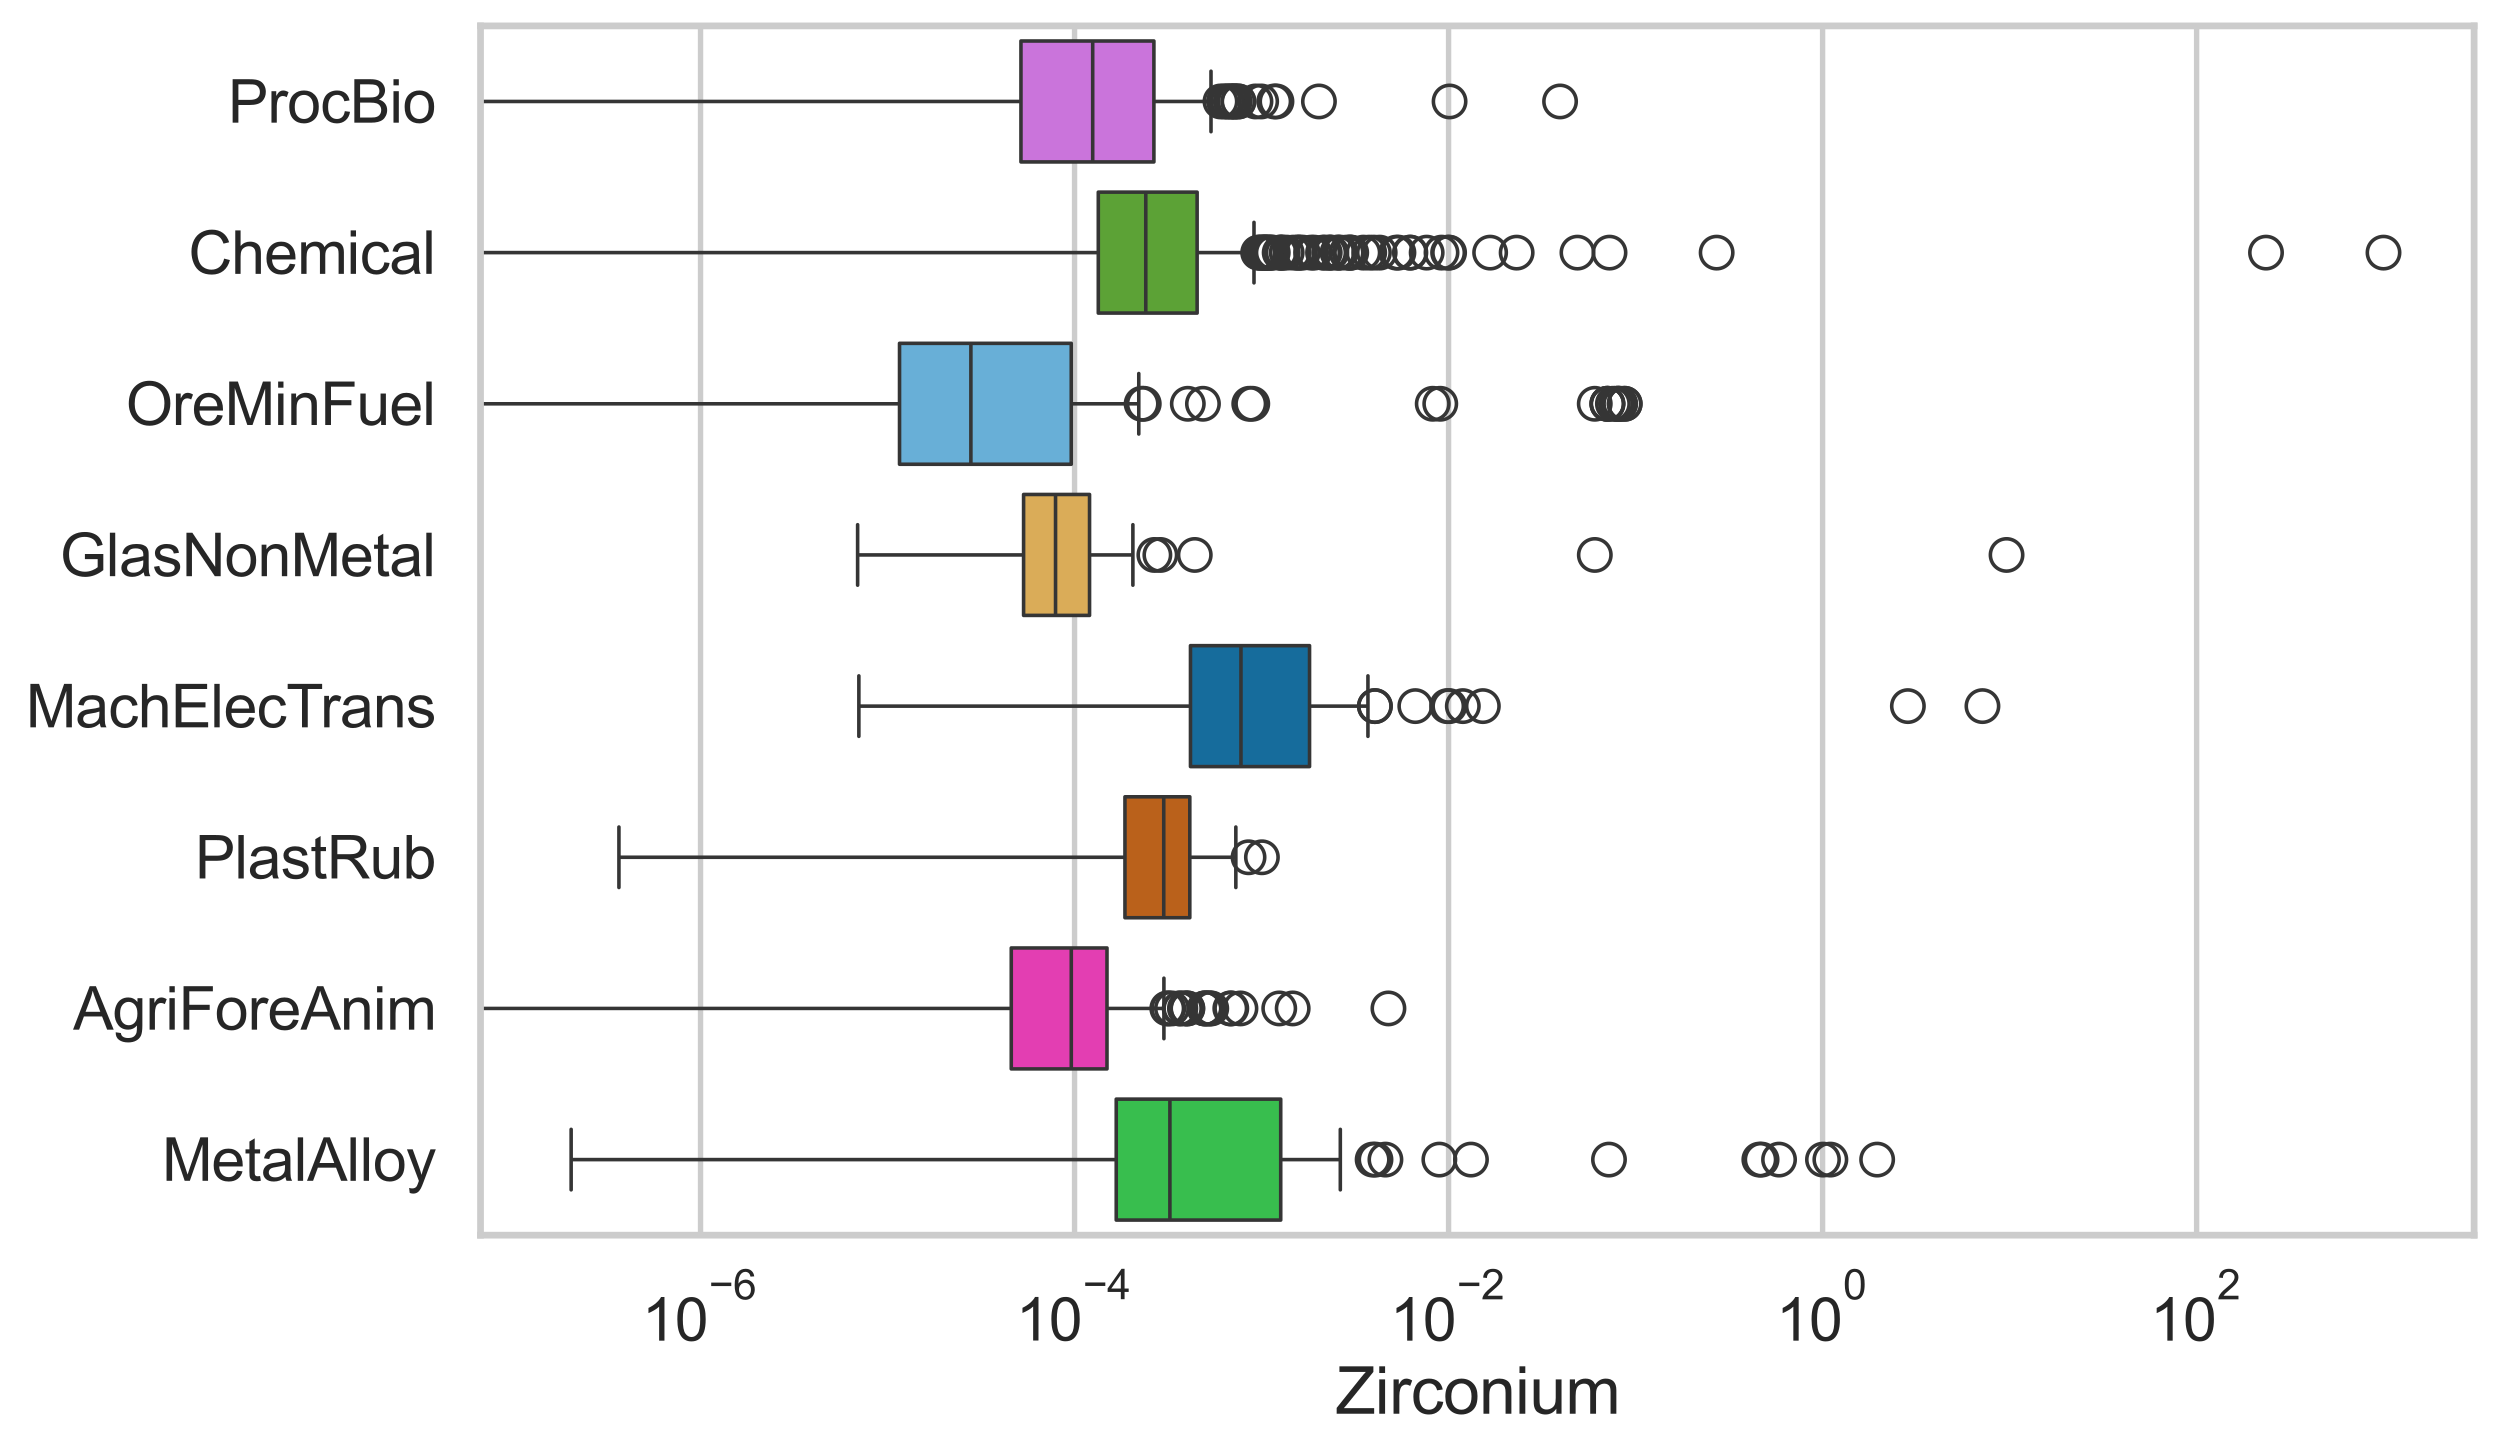 <?xml version="1.0" encoding="utf-8" standalone="no"?>
<!DOCTYPE svg PUBLIC "-//W3C//DTD SVG 1.1//EN"
  "http://www.w3.org/Graphics/SVG/1.1/DTD/svg11.dtd">
<svg xmlns:xlink="http://www.w3.org/1999/xlink" width="695.577pt" height="404.121pt" viewBox="0 0 695.577 404.121" xmlns="http://www.w3.org/2000/svg" version="1.1">
 <defs>
  <style type="text/css">*{stroke-linejoin: round; stroke-linecap: butt}</style>
 </defs>
 <g id="figure_1">
  <g id="patch_1">
   <path d="M 0 404.121 
L 695.577 404.121 
L 695.577 0 
L 0 0 
z
" style="fill: #ffffff"/>
  </g>
  <g id="axes_1">
   <g id="patch_2">
    <path d="M 133.697 343.665 
L 688.377 343.665 
L 688.377 7.2 
L 133.697 7.2 
z
" style="fill: #ffffff"/>
   </g>
   <g id="matplotlib.axis_1">
    <g id="xtick_1">
     <g id="line2d_1">
      <path d="M 194.914 343.665 
L 194.914 7.2 
" clip-path="url(#pd4434bc680)" style="fill: none; stroke: #cccccc; stroke-width: 1.5; stroke-linecap: round"/>
     </g>
     <g id="text_1">
      <!-- $\mathdefault{10^{-6}}$ -->
      <g style="fill: #262626" transform="translate(178.579 373.18) scale(0.165 -0.165)">
       <defs>
        <path id="ArialMT-31" d="M 2384 0 
L 1822 0 
L 1822 3584 
Q 1619 3391 1289 3197 
Q 959 3003 697 2906 
L 697 3450 
Q 1169 3672 1522 3987 
Q 1875 4303 2022 4600 
L 2384 4600 
L 2384 0 
z
" transform="scale(0.016)"/>
        <path id="ArialMT-30" d="M 266 2259 
Q 266 3072 433 3567 
Q 600 4063 929 4331 
Q 1259 4600 1759 4600 
Q 2128 4600 2406 4451 
Q 2684 4303 2865 4023 
Q 3047 3744 3150 3342 
Q 3253 2941 3253 2259 
Q 3253 1453 3087 958 
Q 2922 463 2592 192 
Q 2263 -78 1759 -78 
Q 1097 -78 719 397 
Q 266 969 266 2259 
z
M 844 2259 
Q 844 1131 1108 757 
Q 1372 384 1759 384 
Q 2147 384 2411 759 
Q 2675 1134 2675 2259 
Q 2675 3391 2411 3762 
Q 2147 4134 1753 4134 
Q 1366 4134 1134 3806 
Q 844 3388 844 2259 
z
" transform="scale(0.016)"/>
        <path id="ArialMT-2212" d="M 3381 1997 
L 356 1997 
L 356 2522 
L 3381 2522 
L 3381 1997 
z
" transform="scale(0.016)"/>
        <path id="ArialMT-36" d="M 3184 3459 
L 2625 3416 
Q 2550 3747 2413 3897 
Q 2184 4138 1850 4138 
Q 1581 4138 1378 3988 
Q 1113 3794 959 3422 
Q 806 3050 800 2363 
Q 1003 2672 1297 2822 
Q 1591 2972 1913 2972 
Q 2475 2972 2870 2558 
Q 3266 2144 3266 1488 
Q 3266 1056 3080 686 
Q 2894 316 2569 119 
Q 2244 -78 1831 -78 
Q 1128 -78 684 439 
Q 241 956 241 2144 
Q 241 3472 731 4075 
Q 1159 4600 1884 4600 
Q 2425 4600 2770 4297 
Q 3116 3994 3184 3459 
z
M 888 1484 
Q 888 1194 1011 928 
Q 1134 663 1356 523 
Q 1578 384 1822 384 
Q 2178 384 2434 671 
Q 2691 959 2691 1453 
Q 2691 1928 2437 2201 
Q 2184 2475 1800 2475 
Q 1419 2475 1153 2201 
Q 888 1928 888 1484 
z
" transform="scale(0.016)"/>
       </defs>
       <use xlink:href="#ArialMT-31" transform="translate(0 0.994)"/>
       <use xlink:href="#ArialMT-30" transform="translate(55.615 0.994)"/>
       <use xlink:href="#ArialMT-2212" transform="translate(112.973 70.688) scale(0.7)"/>
       <use xlink:href="#ArialMT-36" transform="translate(153.852 70.688) scale(0.7)"/>
      </g>
     </g>
    </g>
    <g id="xtick_2">
     <g id="line2d_2">
      <path d="M 298.978 343.665 
L 298.978 7.2 
" clip-path="url(#pd4434bc680)" style="fill: none; stroke: #cccccc; stroke-width: 1.5; stroke-linecap: round"/>
     </g>
     <g id="text_2">
      <!-- $\mathdefault{10^{-4}}$ -->
      <g style="fill: #262626" transform="translate(282.643 373.015) scale(0.165 -0.165)">
       <defs>
        <path id="ArialMT-34" d="M 2069 0 
L 2069 1097 
L 81 1097 
L 81 1613 
L 2172 4581 
L 2631 4581 
L 2631 1613 
L 3250 1613 
L 3250 1097 
L 2631 1097 
L 2631 0 
L 2069 0 
z
M 2069 1613 
L 2069 3678 
L 634 1613 
L 2069 1613 
z
" transform="scale(0.016)"/>
       </defs>
       <use xlink:href="#ArialMT-31" transform="translate(0 0.202)"/>
       <use xlink:href="#ArialMT-30" transform="translate(55.615 0.202)"/>
       <use xlink:href="#ArialMT-2212" transform="translate(112.973 69.895) scale(0.7)"/>
       <use xlink:href="#ArialMT-34" transform="translate(153.852 69.895) scale(0.7)"/>
      </g>
     </g>
    </g>
    <g id="xtick_3">
     <g id="line2d_3">
      <path d="M 403.041 343.665 
L 403.041 7.2 
" clip-path="url(#pd4434bc680)" style="fill: none; stroke: #cccccc; stroke-width: 1.5; stroke-linecap: round"/>
     </g>
     <g id="text_3">
      <!-- $\mathdefault{10^{-2}}$ -->
      <g style="fill: #262626" transform="translate(386.706 373.18) scale(0.165 -0.165)">
       <defs>
        <path id="ArialMT-32" d="M 3222 541 
L 3222 0 
L 194 0 
Q 188 203 259 391 
Q 375 700 629 1000 
Q 884 1300 1366 1694 
Q 2113 2306 2375 2664 
Q 2638 3022 2638 3341 
Q 2638 3675 2398 3904 
Q 2159 4134 1775 4134 
Q 1369 4134 1125 3890 
Q 881 3647 878 3216 
L 300 3275 
Q 359 3922 746 4261 
Q 1134 4600 1788 4600 
Q 2447 4600 2831 4234 
Q 3216 3869 3216 3328 
Q 3216 3053 3103 2787 
Q 2991 2522 2730 2228 
Q 2469 1934 1863 1422 
Q 1356 997 1212 845 
Q 1069 694 975 541 
L 3222 541 
z
" transform="scale(0.016)"/>
       </defs>
       <use xlink:href="#ArialMT-31" transform="translate(0 0.994)"/>
       <use xlink:href="#ArialMT-30" transform="translate(55.615 0.994)"/>
       <use xlink:href="#ArialMT-2212" transform="translate(112.973 70.688) scale(0.7)"/>
       <use xlink:href="#ArialMT-32" transform="translate(153.852 70.688) scale(0.7)"/>
      </g>
     </g>
    </g>
    <g id="xtick_4">
     <g id="line2d_4">
      <path d="M 507.104 343.665 
L 507.104 7.2 
" clip-path="url(#pd4434bc680)" style="fill: none; stroke: #cccccc; stroke-width: 1.5; stroke-linecap: round"/>
     </g>
     <g id="text_4">
      <!-- $\mathdefault{10^{0}}$ -->
      <g style="fill: #262626" transform="translate(494.152 373.18) scale(0.165 -0.165)">
       <use xlink:href="#ArialMT-31" transform="translate(0 0.994)"/>
       <use xlink:href="#ArialMT-30" transform="translate(55.615 0.994)"/>
       <use xlink:href="#ArialMT-30" transform="translate(112.973 70.688) scale(0.7)"/>
      </g>
     </g>
    </g>
    <g id="xtick_5">
     <g id="line2d_5">
      <path d="M 611.167 343.665 
L 611.167 7.2 
" clip-path="url(#pd4434bc680)" style="fill: none; stroke: #cccccc; stroke-width: 1.5; stroke-linecap: round"/>
     </g>
     <g id="text_5">
      <!-- $\mathdefault{10^{2}}$ -->
      <g style="fill: #262626" transform="translate(598.215 373.18) scale(0.165 -0.165)">
       <use xlink:href="#ArialMT-31" transform="translate(0 0.994)"/>
       <use xlink:href="#ArialMT-30" transform="translate(55.615 0.994)"/>
       <use xlink:href="#ArialMT-32" transform="translate(112.973 70.688) scale(0.7)"/>
      </g>
     </g>
    </g>
    <g id="text_6">
     <!-- Zirconium -->
     <g style="fill: #262626" transform="translate(371.533 393.344) scale(0.18 -0.18)">
      <defs>
       <path id="ArialMT-5a" d="M 128 0 
L 128 563 
L 2475 3497 
Q 2725 3809 2950 4041 
L 394 4041 
L 394 4581 
L 3675 4581 
L 3675 4041 
L 1103 863 
L 825 541 
L 3750 541 
L 3750 0 
L 128 0 
z
" transform="scale(0.016)"/>
       <path id="ArialMT-69" d="M 425 3934 
L 425 4581 
L 988 4581 
L 988 3934 
L 425 3934 
z
M 425 0 
L 425 3319 
L 988 3319 
L 988 0 
L 425 0 
z
" transform="scale(0.016)"/>
       <path id="ArialMT-72" d="M 416 0 
L 416 3319 
L 922 3319 
L 922 2816 
Q 1116 3169 1280 3281 
Q 1444 3394 1641 3394 
Q 1925 3394 2219 3213 
L 2025 2691 
Q 1819 2813 1613 2813 
Q 1428 2813 1281 2702 
Q 1134 2591 1072 2394 
Q 978 2094 978 1738 
L 978 0 
L 416 0 
z
" transform="scale(0.016)"/>
       <path id="ArialMT-63" d="M 2588 1216 
L 3141 1144 
Q 3050 572 2676 248 
Q 2303 -75 1759 -75 
Q 1078 -75 664 370 
Q 250 816 250 1647 
Q 250 2184 428 2587 
Q 606 2991 970 3192 
Q 1334 3394 1763 3394 
Q 2303 3394 2647 3120 
Q 2991 2847 3088 2344 
L 2541 2259 
Q 2463 2594 2264 2762 
Q 2066 2931 1784 2931 
Q 1359 2931 1093 2626 
Q 828 2322 828 1663 
Q 828 994 1084 691 
Q 1341 388 1753 388 
Q 2084 388 2306 591 
Q 2528 794 2588 1216 
z
" transform="scale(0.016)"/>
       <path id="ArialMT-6f" d="M 213 1659 
Q 213 2581 725 3025 
Q 1153 3394 1769 3394 
Q 2453 3394 2887 2945 
Q 3322 2497 3322 1706 
Q 3322 1066 3130 698 
Q 2938 331 2570 128 
Q 2203 -75 1769 -75 
Q 1072 -75 642 372 
Q 213 819 213 1659 
z
M 791 1659 
Q 791 1022 1069 705 
Q 1347 388 1769 388 
Q 2188 388 2466 706 
Q 2744 1025 2744 1678 
Q 2744 2294 2464 2611 
Q 2184 2928 1769 2928 
Q 1347 2928 1069 2612 
Q 791 2297 791 1659 
z
" transform="scale(0.016)"/>
       <path id="ArialMT-6e" d="M 422 0 
L 422 3319 
L 928 3319 
L 928 2847 
Q 1294 3394 1984 3394 
Q 2284 3394 2536 3286 
Q 2788 3178 2913 3003 
Q 3038 2828 3088 2588 
Q 3119 2431 3119 2041 
L 3119 0 
L 2556 0 
L 2556 2019 
Q 2556 2363 2490 2533 
Q 2425 2703 2258 2804 
Q 2091 2906 1866 2906 
Q 1506 2906 1245 2678 
Q 984 2450 984 1813 
L 984 0 
L 422 0 
z
" transform="scale(0.016)"/>
       <path id="ArialMT-75" d="M 2597 0 
L 2597 488 
Q 2209 -75 1544 -75 
Q 1250 -75 995 37 
Q 741 150 617 320 
Q 494 491 444 738 
Q 409 903 409 1263 
L 409 3319 
L 972 3319 
L 972 1478 
Q 972 1038 1006 884 
Q 1059 663 1231 536 
Q 1403 409 1656 409 
Q 1909 409 2131 539 
Q 2353 669 2445 892 
Q 2538 1116 2538 1541 
L 2538 3319 
L 3100 3319 
L 3100 0 
L 2597 0 
z
" transform="scale(0.016)"/>
       <path id="ArialMT-6d" d="M 422 0 
L 422 3319 
L 925 3319 
L 925 2853 
Q 1081 3097 1340 3245 
Q 1600 3394 1931 3394 
Q 2300 3394 2536 3241 
Q 2772 3088 2869 2813 
Q 3263 3394 3894 3394 
Q 4388 3394 4653 3120 
Q 4919 2847 4919 2278 
L 4919 0 
L 4359 0 
L 4359 2091 
Q 4359 2428 4304 2576 
Q 4250 2725 4106 2815 
Q 3963 2906 3769 2906 
Q 3419 2906 3187 2673 
Q 2956 2441 2956 1928 
L 2956 0 
L 2394 0 
L 2394 2156 
Q 2394 2531 2256 2718 
Q 2119 2906 1806 2906 
Q 1569 2906 1367 2781 
Q 1166 2656 1075 2415 
Q 984 2175 984 1722 
L 984 0 
L 422 0 
z
" transform="scale(0.016)"/>
      </defs>
      <use xlink:href="#ArialMT-5a"/>
      <use xlink:href="#ArialMT-69" transform="translate(61.084 0)"/>
      <use xlink:href="#ArialMT-72" transform="translate(83.301 0)"/>
      <use xlink:href="#ArialMT-63" transform="translate(116.602 0)"/>
      <use xlink:href="#ArialMT-6f" transform="translate(166.602 0)"/>
      <use xlink:href="#ArialMT-6e" transform="translate(222.217 0)"/>
      <use xlink:href="#ArialMT-69" transform="translate(277.832 0)"/>
      <use xlink:href="#ArialMT-75" transform="translate(300.049 0)"/>
      <use xlink:href="#ArialMT-6d" transform="translate(355.664 0)"/>
     </g>
    </g>
   </g>
   <g id="matplotlib.axis_2">
    <g id="ytick_1">
     <g id="text_7">
      <!-- ProcBio -->
      <g style="fill: #262626" transform="translate(63.424 34.134) scale(0.165 -0.165)">
       <defs>
        <path id="ArialMT-50" d="M 494 0 
L 494 4581 
L 2222 4581 
Q 2678 4581 2919 4538 
Q 3256 4481 3484 4323 
Q 3713 4166 3852 3881 
Q 3991 3597 3991 3256 
Q 3991 2672 3619 2267 
Q 3247 1863 2275 1863 
L 1100 1863 
L 1100 0 
L 494 0 
z
M 1100 2403 
L 2284 2403 
Q 2872 2403 3119 2622 
Q 3366 2841 3366 3238 
Q 3366 3525 3220 3729 
Q 3075 3934 2838 4000 
Q 2684 4041 2272 4041 
L 1100 4041 
L 1100 2403 
z
" transform="scale(0.016)"/>
        <path id="ArialMT-42" d="M 469 0 
L 469 4581 
L 2188 4581 
Q 2713 4581 3030 4442 
Q 3347 4303 3526 4014 
Q 3706 3725 3706 3409 
Q 3706 3116 3547 2856 
Q 3388 2597 3066 2438 
Q 3481 2316 3704 2022 
Q 3928 1728 3928 1328 
Q 3928 1006 3792 729 
Q 3656 453 3456 303 
Q 3256 153 2954 76 
Q 2653 0 2216 0 
L 469 0 
z
M 1075 2656 
L 2066 2656 
Q 2469 2656 2644 2709 
Q 2875 2778 2992 2937 
Q 3109 3097 3109 3338 
Q 3109 3566 3000 3739 
Q 2891 3913 2687 3977 
Q 2484 4041 1991 4041 
L 1075 4041 
L 1075 2656 
z
M 1075 541 
L 2216 541 
Q 2509 541 2628 563 
Q 2838 600 2978 687 
Q 3119 775 3209 942 
Q 3300 1109 3300 1328 
Q 3300 1584 3169 1773 
Q 3038 1963 2805 2039 
Q 2572 2116 2134 2116 
L 1075 2116 
L 1075 541 
z
" transform="scale(0.016)"/>
       </defs>
       <use xlink:href="#ArialMT-50"/>
       <use xlink:href="#ArialMT-72" transform="translate(66.699 0)"/>
       <use xlink:href="#ArialMT-6f" transform="translate(100 0)"/>
       <use xlink:href="#ArialMT-63" transform="translate(155.615 0)"/>
       <use xlink:href="#ArialMT-42" transform="translate(205.615 0)"/>
       <use xlink:href="#ArialMT-69" transform="translate(272.314 0)"/>
       <use xlink:href="#ArialMT-6f" transform="translate(294.531 0)"/>
      </g>
     </g>
    </g>
    <g id="ytick_2">
     <g id="text_8">
      <!-- Chemical -->
      <g style="fill: #262626" transform="translate(52.428 76.192) scale(0.165 -0.165)">
       <defs>
        <path id="ArialMT-43" d="M 3763 1606 
L 4369 1453 
Q 4178 706 3683 314 
Q 3188 -78 2472 -78 
Q 1731 -78 1267 223 
Q 803 525 561 1097 
Q 319 1669 319 2325 
Q 319 3041 592 3573 
Q 866 4106 1370 4382 
Q 1875 4659 2481 4659 
Q 3169 4659 3637 4309 
Q 4106 3959 4291 3325 
L 3694 3184 
Q 3534 3684 3231 3912 
Q 2928 4141 2469 4141 
Q 1941 4141 1586 3887 
Q 1231 3634 1087 3207 
Q 944 2781 944 2328 
Q 944 1744 1114 1308 
Q 1284 872 1643 656 
Q 2003 441 2422 441 
Q 2931 441 3284 734 
Q 3638 1028 3763 1606 
z
" transform="scale(0.016)"/>
        <path id="ArialMT-68" d="M 422 0 
L 422 4581 
L 984 4581 
L 984 2938 
Q 1378 3394 1978 3394 
Q 2347 3394 2619 3248 
Q 2891 3103 3008 2847 
Q 3125 2591 3125 2103 
L 3125 0 
L 2563 0 
L 2563 2103 
Q 2563 2525 2380 2717 
Q 2197 2909 1863 2909 
Q 1613 2909 1392 2779 
Q 1172 2650 1078 2428 
Q 984 2206 984 1816 
L 984 0 
L 422 0 
z
" transform="scale(0.016)"/>
        <path id="ArialMT-65" d="M 2694 1069 
L 3275 997 
Q 3138 488 2766 206 
Q 2394 -75 1816 -75 
Q 1088 -75 661 373 
Q 234 822 234 1631 
Q 234 2469 665 2931 
Q 1097 3394 1784 3394 
Q 2450 3394 2872 2941 
Q 3294 2488 3294 1666 
Q 3294 1616 3291 1516 
L 816 1516 
Q 847 969 1125 678 
Q 1403 388 1819 388 
Q 2128 388 2347 550 
Q 2566 713 2694 1069 
z
M 847 1978 
L 2700 1978 
Q 2663 2397 2488 2606 
Q 2219 2931 1791 2931 
Q 1403 2931 1139 2672 
Q 875 2413 847 1978 
z
" transform="scale(0.016)"/>
        <path id="ArialMT-61" d="M 2588 409 
Q 2275 144 1986 34 
Q 1697 -75 1366 -75 
Q 819 -75 525 192 
Q 231 459 231 875 
Q 231 1119 342 1320 
Q 453 1522 633 1644 
Q 813 1766 1038 1828 
Q 1203 1872 1538 1913 
Q 2219 1994 2541 2106 
Q 2544 2222 2544 2253 
Q 2544 2597 2384 2738 
Q 2169 2928 1744 2928 
Q 1347 2928 1158 2789 
Q 969 2650 878 2297 
L 328 2372 
Q 403 2725 575 2942 
Q 747 3159 1072 3276 
Q 1397 3394 1825 3394 
Q 2250 3394 2515 3294 
Q 2781 3194 2906 3042 
Q 3031 2891 3081 2659 
Q 3109 2516 3109 2141 
L 3109 1391 
Q 3109 606 3145 398 
Q 3181 191 3288 0 
L 2700 0 
Q 2613 175 2588 409 
z
M 2541 1666 
Q 2234 1541 1622 1453 
Q 1275 1403 1131 1340 
Q 988 1278 909 1158 
Q 831 1038 831 891 
Q 831 666 1001 516 
Q 1172 366 1500 366 
Q 1825 366 2078 508 
Q 2331 650 2450 897 
Q 2541 1088 2541 1459 
L 2541 1666 
z
" transform="scale(0.016)"/>
        <path id="ArialMT-6c" d="M 409 0 
L 409 4581 
L 972 4581 
L 972 0 
L 409 0 
z
" transform="scale(0.016)"/>
       </defs>
       <use xlink:href="#ArialMT-43"/>
       <use xlink:href="#ArialMT-68" transform="translate(72.217 0)"/>
       <use xlink:href="#ArialMT-65" transform="translate(127.832 0)"/>
       <use xlink:href="#ArialMT-6d" transform="translate(183.447 0)"/>
       <use xlink:href="#ArialMT-69" transform="translate(266.748 0)"/>
       <use xlink:href="#ArialMT-63" transform="translate(288.965 0)"/>
       <use xlink:href="#ArialMT-61" transform="translate(338.965 0)"/>
       <use xlink:href="#ArialMT-6c" transform="translate(394.58 0)"/>
      </g>
     </g>
    </g>
    <g id="ytick_3">
     <g id="text_9">
      <!-- OreMinFuel -->
      <g style="fill: #262626" transform="translate(35.013 118.25) scale(0.165 -0.165)">
       <defs>
        <path id="ArialMT-4f" d="M 309 2231 
Q 309 3372 921 4017 
Q 1534 4663 2503 4663 
Q 3138 4663 3647 4359 
Q 4156 4056 4423 3514 
Q 4691 2972 4691 2284 
Q 4691 1588 4409 1038 
Q 4128 488 3612 205 
Q 3097 -78 2500 -78 
Q 1853 -78 1343 234 
Q 834 547 571 1087 
Q 309 1628 309 2231 
z
M 934 2222 
Q 934 1394 1379 917 
Q 1825 441 2497 441 
Q 3181 441 3623 922 
Q 4066 1403 4066 2288 
Q 4066 2847 3877 3264 
Q 3688 3681 3323 3911 
Q 2959 4141 2506 4141 
Q 1863 4141 1398 3698 
Q 934 3256 934 2222 
z
" transform="scale(0.016)"/>
        <path id="ArialMT-4d" d="M 475 0 
L 475 4581 
L 1388 4581 
L 2472 1338 
Q 2622 884 2691 659 
Q 2769 909 2934 1394 
L 4031 4581 
L 4847 4581 
L 4847 0 
L 4263 0 
L 4263 3834 
L 2931 0 
L 2384 0 
L 1059 3900 
L 1059 0 
L 475 0 
z
" transform="scale(0.016)"/>
        <path id="ArialMT-46" d="M 525 0 
L 525 4581 
L 3616 4581 
L 3616 4041 
L 1131 4041 
L 1131 2622 
L 3281 2622 
L 3281 2081 
L 1131 2081 
L 1131 0 
L 525 0 
z
" transform="scale(0.016)"/>
       </defs>
       <use xlink:href="#ArialMT-4f"/>
       <use xlink:href="#ArialMT-72" transform="translate(77.783 0)"/>
       <use xlink:href="#ArialMT-65" transform="translate(111.084 0)"/>
       <use xlink:href="#ArialMT-4d" transform="translate(166.699 0)"/>
       <use xlink:href="#ArialMT-69" transform="translate(250 0)"/>
       <use xlink:href="#ArialMT-6e" transform="translate(272.217 0)"/>
       <use xlink:href="#ArialMT-46" transform="translate(327.832 0)"/>
       <use xlink:href="#ArialMT-75" transform="translate(388.916 0)"/>
       <use xlink:href="#ArialMT-65" transform="translate(444.531 0)"/>
       <use xlink:href="#ArialMT-6c" transform="translate(500.146 0)"/>
      </g>
     </g>
    </g>
    <g id="ytick_4">
     <g id="text_10">
      <!-- GlasNonMetal -->
      <g style="fill: #262626" transform="translate(16.659 160.308) scale(0.165 -0.165)">
       <defs>
        <path id="ArialMT-47" d="M 2638 1797 
L 2638 2334 
L 4578 2338 
L 4578 638 
Q 4131 281 3656 101 
Q 3181 -78 2681 -78 
Q 2006 -78 1454 211 
Q 903 500 622 1047 
Q 341 1594 341 2269 
Q 341 2938 620 3517 
Q 900 4097 1425 4378 
Q 1950 4659 2634 4659 
Q 3131 4659 3532 4498 
Q 3934 4338 4162 4050 
Q 4391 3763 4509 3300 
L 3963 3150 
Q 3859 3500 3706 3700 
Q 3553 3900 3268 4020 
Q 2984 4141 2638 4141 
Q 2222 4141 1919 4014 
Q 1616 3888 1430 3681 
Q 1244 3475 1141 3228 
Q 966 2803 966 2306 
Q 966 1694 1177 1281 
Q 1388 869 1791 669 
Q 2194 469 2647 469 
Q 3041 469 3416 620 
Q 3791 772 3984 944 
L 3984 1797 
L 2638 1797 
z
" transform="scale(0.016)"/>
        <path id="ArialMT-73" d="M 197 991 
L 753 1078 
Q 800 744 1014 566 
Q 1228 388 1613 388 
Q 2000 388 2187 545 
Q 2375 703 2375 916 
Q 2375 1106 2209 1216 
Q 2094 1291 1634 1406 
Q 1016 1563 777 1677 
Q 538 1791 414 1992 
Q 291 2194 291 2438 
Q 291 2659 392 2848 
Q 494 3038 669 3163 
Q 800 3259 1026 3326 
Q 1253 3394 1513 3394 
Q 1903 3394 2198 3281 
Q 2494 3169 2634 2976 
Q 2775 2784 2828 2463 
L 2278 2388 
Q 2241 2644 2061 2787 
Q 1881 2931 1553 2931 
Q 1166 2931 1000 2803 
Q 834 2675 834 2503 
Q 834 2394 903 2306 
Q 972 2216 1119 2156 
Q 1203 2125 1616 2013 
Q 2213 1853 2448 1751 
Q 2684 1650 2818 1456 
Q 2953 1263 2953 975 
Q 2953 694 2789 445 
Q 2625 197 2315 61 
Q 2006 -75 1616 -75 
Q 969 -75 630 194 
Q 291 463 197 991 
z
" transform="scale(0.016)"/>
        <path id="ArialMT-4e" d="M 488 0 
L 488 4581 
L 1109 4581 
L 3516 984 
L 3516 4581 
L 4097 4581 
L 4097 0 
L 3475 0 
L 1069 3600 
L 1069 0 
L 488 0 
z
" transform="scale(0.016)"/>
        <path id="ArialMT-74" d="M 1650 503 
L 1731 6 
Q 1494 -44 1306 -44 
Q 1000 -44 831 53 
Q 663 150 594 308 
Q 525 466 525 972 
L 525 2881 
L 113 2881 
L 113 3319 
L 525 3319 
L 525 4141 
L 1084 4478 
L 1084 3319 
L 1650 3319 
L 1650 2881 
L 1084 2881 
L 1084 941 
Q 1084 700 1114 631 
Q 1144 563 1211 522 
Q 1278 481 1403 481 
Q 1497 481 1650 503 
z
" transform="scale(0.016)"/>
       </defs>
       <use xlink:href="#ArialMT-47"/>
       <use xlink:href="#ArialMT-6c" transform="translate(77.783 0)"/>
       <use xlink:href="#ArialMT-61" transform="translate(100 0)"/>
       <use xlink:href="#ArialMT-73" transform="translate(155.615 0)"/>
       <use xlink:href="#ArialMT-4e" transform="translate(205.615 0)"/>
       <use xlink:href="#ArialMT-6f" transform="translate(277.832 0)"/>
       <use xlink:href="#ArialMT-6e" transform="translate(333.447 0)"/>
       <use xlink:href="#ArialMT-4d" transform="translate(389.062 0)"/>
       <use xlink:href="#ArialMT-65" transform="translate(472.363 0)"/>
       <use xlink:href="#ArialMT-74" transform="translate(527.979 0)"/>
       <use xlink:href="#ArialMT-61" transform="translate(555.762 0)"/>
       <use xlink:href="#ArialMT-6c" transform="translate(611.377 0)"/>
      </g>
     </g>
    </g>
    <g id="ytick_5">
     <g id="text_11">
      <!-- MachElecTrans -->
      <g style="fill: #262626" transform="translate(7.2 202.366) scale(0.165 -0.165)">
       <defs>
        <path id="ArialMT-45" d="M 506 0 
L 506 4581 
L 3819 4581 
L 3819 4041 
L 1113 4041 
L 1113 2638 
L 3647 2638 
L 3647 2100 
L 1113 2100 
L 1113 541 
L 3925 541 
L 3925 0 
L 506 0 
z
" transform="scale(0.016)"/>
        <path id="ArialMT-54" d="M 1659 0 
L 1659 4041 
L 150 4041 
L 150 4581 
L 3781 4581 
L 3781 4041 
L 2266 4041 
L 2266 0 
L 1659 0 
z
" transform="scale(0.016)"/>
       </defs>
       <use xlink:href="#ArialMT-4d"/>
       <use xlink:href="#ArialMT-61" transform="translate(83.301 0)"/>
       <use xlink:href="#ArialMT-63" transform="translate(138.916 0)"/>
       <use xlink:href="#ArialMT-68" transform="translate(188.916 0)"/>
       <use xlink:href="#ArialMT-45" transform="translate(244.531 0)"/>
       <use xlink:href="#ArialMT-6c" transform="translate(311.23 0)"/>
       <use xlink:href="#ArialMT-65" transform="translate(333.447 0)"/>
       <use xlink:href="#ArialMT-63" transform="translate(389.062 0)"/>
       <use xlink:href="#ArialMT-54" transform="translate(439.062 0)"/>
       <use xlink:href="#ArialMT-72" transform="translate(496.396 0)"/>
       <use xlink:href="#ArialMT-61" transform="translate(529.697 0)"/>
       <use xlink:href="#ArialMT-6e" transform="translate(585.312 0)"/>
       <use xlink:href="#ArialMT-73" transform="translate(640.928 0)"/>
      </g>
     </g>
    </g>
    <g id="ytick_6">
     <g id="text_12">
      <!-- PlastRub -->
      <g style="fill: #262626" transform="translate(54.248 244.425) scale(0.165 -0.165)">
       <defs>
        <path id="ArialMT-52" d="M 503 0 
L 503 4581 
L 2534 4581 
Q 3147 4581 3465 4457 
Q 3784 4334 3975 4021 
Q 4166 3709 4166 3331 
Q 4166 2844 3850 2509 
Q 3534 2175 2875 2084 
Q 3116 1969 3241 1856 
Q 3506 1613 3744 1247 
L 4541 0 
L 3778 0 
L 3172 953 
Q 2906 1366 2734 1584 
Q 2563 1803 2427 1890 
Q 2291 1978 2150 2013 
Q 2047 2034 1813 2034 
L 1109 2034 
L 1109 0 
L 503 0 
z
M 1109 2559 
L 2413 2559 
Q 2828 2559 3062 2645 
Q 3297 2731 3419 2920 
Q 3541 3109 3541 3331 
Q 3541 3656 3305 3865 
Q 3069 4075 2559 4075 
L 1109 4075 
L 1109 2559 
z
" transform="scale(0.016)"/>
        <path id="ArialMT-62" d="M 941 0 
L 419 0 
L 419 4581 
L 981 4581 
L 981 2947 
Q 1338 3394 1891 3394 
Q 2197 3394 2470 3270 
Q 2744 3147 2920 2923 
Q 3097 2700 3197 2384 
Q 3297 2069 3297 1709 
Q 3297 856 2875 390 
Q 2453 -75 1863 -75 
Q 1275 -75 941 416 
L 941 0 
z
M 934 1684 
Q 934 1088 1097 822 
Q 1363 388 1816 388 
Q 2184 388 2453 708 
Q 2722 1028 2722 1663 
Q 2722 2313 2464 2622 
Q 2206 2931 1841 2931 
Q 1472 2931 1203 2611 
Q 934 2291 934 1684 
z
" transform="scale(0.016)"/>
       </defs>
       <use xlink:href="#ArialMT-50"/>
       <use xlink:href="#ArialMT-6c" transform="translate(66.699 0)"/>
       <use xlink:href="#ArialMT-61" transform="translate(88.916 0)"/>
       <use xlink:href="#ArialMT-73" transform="translate(144.531 0)"/>
       <use xlink:href="#ArialMT-74" transform="translate(194.531 0)"/>
       <use xlink:href="#ArialMT-52" transform="translate(222.314 0)"/>
       <use xlink:href="#ArialMT-75" transform="translate(294.531 0)"/>
       <use xlink:href="#ArialMT-62" transform="translate(350.146 0)"/>
      </g>
     </g>
    </g>
    <g id="ytick_7">
     <g id="text_13">
      <!-- AgriForeAnim -->
      <g style="fill: #262626" transform="translate(20.341 286.483) scale(0.165 -0.165)">
       <defs>
        <path id="ArialMT-41" d="M -9 0 
L 1750 4581 
L 2403 4581 
L 4278 0 
L 3588 0 
L 3053 1388 
L 1138 1388 
L 634 0 
L -9 0 
z
M 1313 1881 
L 2866 1881 
L 2388 3150 
Q 2169 3728 2063 4100 
Q 1975 3659 1816 3225 
L 1313 1881 
z
" transform="scale(0.016)"/>
        <path id="ArialMT-67" d="M 319 -275 
L 866 -356 
Q 900 -609 1056 -725 
Q 1266 -881 1628 -881 
Q 2019 -881 2231 -725 
Q 2444 -569 2519 -288 
Q 2563 -116 2559 434 
Q 2191 0 1641 0 
Q 956 0 581 494 
Q 206 988 206 1678 
Q 206 2153 378 2554 
Q 550 2956 876 3175 
Q 1203 3394 1644 3394 
Q 2231 3394 2613 2919 
L 2613 3319 
L 3131 3319 
L 3131 450 
Q 3131 -325 2973 -648 
Q 2816 -972 2473 -1159 
Q 2131 -1347 1631 -1347 
Q 1038 -1347 672 -1080 
Q 306 -813 319 -275 
z
M 784 1719 
Q 784 1066 1043 766 
Q 1303 466 1694 466 
Q 2081 466 2343 764 
Q 2606 1063 2606 1700 
Q 2606 2309 2336 2618 
Q 2066 2928 1684 2928 
Q 1309 2928 1046 2623 
Q 784 2319 784 1719 
z
" transform="scale(0.016)"/>
       </defs>
       <use xlink:href="#ArialMT-41"/>
       <use xlink:href="#ArialMT-67" transform="translate(66.699 0)"/>
       <use xlink:href="#ArialMT-72" transform="translate(122.314 0)"/>
       <use xlink:href="#ArialMT-69" transform="translate(155.615 0)"/>
       <use xlink:href="#ArialMT-46" transform="translate(177.832 0)"/>
       <use xlink:href="#ArialMT-6f" transform="translate(238.916 0)"/>
       <use xlink:href="#ArialMT-72" transform="translate(294.531 0)"/>
       <use xlink:href="#ArialMT-65" transform="translate(327.832 0)"/>
       <use xlink:href="#ArialMT-41" transform="translate(383.447 0)"/>
       <use xlink:href="#ArialMT-6e" transform="translate(450.146 0)"/>
       <use xlink:href="#ArialMT-69" transform="translate(505.762 0)"/>
       <use xlink:href="#ArialMT-6d" transform="translate(527.979 0)"/>
      </g>
     </g>
    </g>
    <g id="ytick_8">
     <g id="text_14">
      <!-- MetalAlloy -->
      <g style="fill: #262626" transform="translate(45.088 328.541) scale(0.165 -0.165)">
       <defs>
        <path id="ArialMT-79" d="M 397 -1278 
L 334 -750 
Q 519 -800 656 -800 
Q 844 -800 956 -737 
Q 1069 -675 1141 -563 
Q 1194 -478 1313 -144 
Q 1328 -97 1363 -6 
L 103 3319 
L 709 3319 
L 1400 1397 
Q 1534 1031 1641 628 
Q 1738 1016 1872 1384 
L 2581 3319 
L 3144 3319 
L 1881 -56 
Q 1678 -603 1566 -809 
Q 1416 -1088 1222 -1217 
Q 1028 -1347 759 -1347 
Q 597 -1347 397 -1278 
z
" transform="scale(0.016)"/>
       </defs>
       <use xlink:href="#ArialMT-4d"/>
       <use xlink:href="#ArialMT-65" transform="translate(83.301 0)"/>
       <use xlink:href="#ArialMT-74" transform="translate(138.916 0)"/>
       <use xlink:href="#ArialMT-61" transform="translate(166.699 0)"/>
       <use xlink:href="#ArialMT-6c" transform="translate(222.314 0)"/>
       <use xlink:href="#ArialMT-41" transform="translate(244.531 0)"/>
       <use xlink:href="#ArialMT-6c" transform="translate(311.23 0)"/>
       <use xlink:href="#ArialMT-6c" transform="translate(333.447 0)"/>
       <use xlink:href="#ArialMT-6f" transform="translate(355.664 0)"/>
       <use xlink:href="#ArialMT-79" transform="translate(411.279 0)"/>
      </g>
     </g>
    </g>
   </g>
   <g id="patch_3">
    <path d="M 284.061 11.406 
L 284.061 45.052 
L 321.05 45.052 
L 321.05 11.406 
L 284.061 11.406 
z
" clip-path="url(#pd4434bc680)" style="fill: #ca74db; stroke: #353535; stroke-linejoin: miter"/>
   </g>
   <g id="line2d_6">
    <path d="M 284.061 28.229 
L -1 28.229 
" clip-path="url(#pd4434bc680)" style="fill: none; stroke: #353535"/>
   </g>
   <g id="line2d_7">
    <path d="M 321.05 28.229 
L 336.938 28.229 
" clip-path="url(#pd4434bc680)" style="fill: none; stroke: #353535"/>
   </g>
   <g id="line2d_8">
    <path clip-path="url(#pd4434bc680)" style="fill: none; stroke: #353535; stroke-linecap: round"/>
   </g>
   <g id="line2d_9">
    <path d="M 336.938 19.817 
L 336.938 36.641 
" clip-path="url(#pd4434bc680)" style="fill: none; stroke: #353535; stroke-linecap: round"/>
   </g>
   <g id="line2d_10">
    <defs>
     <path id="m0059bc0f2e" d="M 0 4.5 
C 1.193 4.5 2.338 4.026 3.182 3.182 
C 4.026 2.338 4.5 1.193 4.5 0 
C 4.5 -1.193 4.026 -2.338 3.182 -3.182 
C 2.338 -4.026 1.193 -4.5 0 -4.5 
C -1.193 -4.5 -2.338 -4.026 -3.182 -3.182 
C -4.026 -2.338 -4.5 -1.193 -4.5 0 
C -4.5 1.193 -4.026 2.338 -3.182 3.182 
C -2.338 4.026 -1.193 4.5 0 4.5 
z
" style="stroke: #353535"/>
    </defs>
    <g clip-path="url(#pd4434bc680)">
     <use xlink:href="#m0059bc0f2e" x="342.554" y="28.229" style="fill-opacity: 0; stroke: #353535"/>
     <use xlink:href="#m0059bc0f2e" x="403.314" y="28.229" style="fill-opacity: 0; stroke: #353535"/>
     <use xlink:href="#m0059bc0f2e" x="354.536" y="28.229" style="fill-opacity: 0; stroke: #353535"/>
     <use xlink:href="#m0059bc0f2e" x="434.06" y="28.229" style="fill-opacity: 0; stroke: #353535"/>
     <use xlink:href="#m0059bc0f2e" x="350.891" y="28.229" style="fill-opacity: 0; stroke: #353535"/>
     <use xlink:href="#m0059bc0f2e" x="340.551" y="28.229" style="fill-opacity: 0; stroke: #353535"/>
     <use xlink:href="#m0059bc0f2e" x="341.563" y="28.229" style="fill-opacity: 0; stroke: #353535"/>
     <use xlink:href="#m0059bc0f2e" x="349.308" y="28.229" style="fill-opacity: 0; stroke: #353535"/>
     <use xlink:href="#m0059bc0f2e" x="343.425" y="28.229" style="fill-opacity: 0; stroke: #353535"/>
     <use xlink:href="#m0059bc0f2e" x="344.597" y="28.229" style="fill-opacity: 0; stroke: #353535"/>
     <use xlink:href="#m0059bc0f2e" x="343.311" y="28.229" style="fill-opacity: 0; stroke: #353535"/>
     <use xlink:href="#m0059bc0f2e" x="344.515" y="28.229" style="fill-opacity: 0; stroke: #353535"/>
     <use xlink:href="#m0059bc0f2e" x="342.468" y="28.229" style="fill-opacity: 0; stroke: #353535"/>
     <use xlink:href="#m0059bc0f2e" x="355.15" y="28.229" style="fill-opacity: 0; stroke: #353535"/>
     <use xlink:href="#m0059bc0f2e" x="339.575" y="28.229" style="fill-opacity: 0; stroke: #353535"/>
     <use xlink:href="#m0059bc0f2e" x="343.501" y="28.229" style="fill-opacity: 0; stroke: #353535"/>
     <use xlink:href="#m0059bc0f2e" x="366.967" y="28.229" style="fill-opacity: 0; stroke: #353535"/>
     <use xlink:href="#m0059bc0f2e" x="341.334" y="28.229" style="fill-opacity: 0; stroke: #353535"/>
    </g>
   </g>
   <g id="patch_4">
    <path d="M 305.58 53.464 
L 305.58 87.11 
L 333.078 87.11 
L 333.078 53.464 
L 305.58 53.464 
z
" clip-path="url(#pd4434bc680)" style="fill: #5ca236; stroke: #353535; stroke-linejoin: miter"/>
   </g>
   <g id="line2d_11">
    <path d="M 305.58 70.287 
L -1 70.287 
" clip-path="url(#pd4434bc680)" style="fill: none; stroke: #353535"/>
   </g>
   <g id="line2d_12">
    <path d="M 333.078 70.287 
L 348.899 70.287 
" clip-path="url(#pd4434bc680)" style="fill: none; stroke: #353535"/>
   </g>
   <g id="line2d_13">
    <path clip-path="url(#pd4434bc680)" style="fill: none; stroke: #353535; stroke-linecap: round"/>
   </g>
   <g id="line2d_14">
    <path d="M 348.899 61.875 
L 348.899 78.699 
" clip-path="url(#pd4434bc680)" style="fill: none; stroke: #353535; stroke-linecap: round"/>
   </g>
   <g id="line2d_15">
    <g clip-path="url(#pd4434bc680)">
     <use xlink:href="#m0059bc0f2e" x="356.043" y="70.287" style="fill-opacity: 0; stroke: #353535"/>
     <use xlink:href="#m0059bc0f2e" x="351.632" y="70.287" style="fill-opacity: 0; stroke: #353535"/>
     <use xlink:href="#m0059bc0f2e" x="359.832" y="70.287" style="fill-opacity: 0; stroke: #353535"/>
     <use xlink:href="#m0059bc0f2e" x="356.289" y="70.287" style="fill-opacity: 0; stroke: #353535"/>
     <use xlink:href="#m0059bc0f2e" x="361.168" y="70.287" style="fill-opacity: 0; stroke: #353535"/>
     <use xlink:href="#m0059bc0f2e" x="477.623" y="70.287" style="fill-opacity: 0; stroke: #353535"/>
     <use xlink:href="#m0059bc0f2e" x="353.324" y="70.287" style="fill-opacity: 0; stroke: #353535"/>
     <use xlink:href="#m0059bc0f2e" x="379.329" y="70.287" style="fill-opacity: 0; stroke: #353535"/>
     <use xlink:href="#m0059bc0f2e" x="370.068" y="70.287" style="fill-opacity: 0; stroke: #353535"/>
     <use xlink:href="#m0059bc0f2e" x="369.81" y="70.287" style="fill-opacity: 0; stroke: #353535"/>
     <use xlink:href="#m0059bc0f2e" x="353.812" y="70.287" style="fill-opacity: 0; stroke: #353535"/>
     <use xlink:href="#m0059bc0f2e" x="403.184" y="70.287" style="fill-opacity: 0; stroke: #353535"/>
     <use xlink:href="#m0059bc0f2e" x="402.911" y="70.287" style="fill-opacity: 0; stroke: #353535"/>
     <use xlink:href="#m0059bc0f2e" x="388.486" y="70.287" style="fill-opacity: 0; stroke: #353535"/>
     <use xlink:href="#m0059bc0f2e" x="352.07" y="70.287" style="fill-opacity: 0; stroke: #353535"/>
     <use xlink:href="#m0059bc0f2e" x="351.791" y="70.287" style="fill-opacity: 0; stroke: #353535"/>
     <use xlink:href="#m0059bc0f2e" x="365.649" y="70.287" style="fill-opacity: 0; stroke: #353535"/>
     <use xlink:href="#m0059bc0f2e" x="383.871" y="70.287" style="fill-opacity: 0; stroke: #353535"/>
     <use xlink:href="#m0059bc0f2e" x="352.55" y="70.287" style="fill-opacity: 0; stroke: #353535"/>
     <use xlink:href="#m0059bc0f2e" x="374.649" y="70.287" style="fill-opacity: 0; stroke: #353535"/>
     <use xlink:href="#m0059bc0f2e" x="396.944" y="70.287" style="fill-opacity: 0; stroke: #353535"/>
     <use xlink:href="#m0059bc0f2e" x="401.071" y="70.287" style="fill-opacity: 0; stroke: #353535"/>
     <use xlink:href="#m0059bc0f2e" x="368.581" y="70.287" style="fill-opacity: 0; stroke: #353535"/>
     <use xlink:href="#m0059bc0f2e" x="375.527" y="70.287" style="fill-opacity: 0; stroke: #353535"/>
     <use xlink:href="#m0059bc0f2e" x="372.957" y="70.287" style="fill-opacity: 0; stroke: #353535"/>
     <use xlink:href="#m0059bc0f2e" x="368.114" y="70.287" style="fill-opacity: 0; stroke: #353535"/>
     <use xlink:href="#m0059bc0f2e" x="372.132" y="70.287" style="fill-opacity: 0; stroke: #353535"/>
     <use xlink:href="#m0059bc0f2e" x="375.7" y="70.287" style="fill-opacity: 0; stroke: #353535"/>
     <use xlink:href="#m0059bc0f2e" x="356.628" y="70.287" style="fill-opacity: 0; stroke: #353535"/>
     <use xlink:href="#m0059bc0f2e" x="352.067" y="70.287" style="fill-opacity: 0; stroke: #353535"/>
     <use xlink:href="#m0059bc0f2e" x="372.334" y="70.287" style="fill-opacity: 0; stroke: #353535"/>
     <use xlink:href="#m0059bc0f2e" x="356.898" y="70.287" style="fill-opacity: 0; stroke: #353535"/>
     <use xlink:href="#m0059bc0f2e" x="438.895" y="70.287" style="fill-opacity: 0; stroke: #353535"/>
     <use xlink:href="#m0059bc0f2e" x="414.601" y="70.287" style="fill-opacity: 0; stroke: #353535"/>
     <use xlink:href="#m0059bc0f2e" x="630.475" y="70.287" style="fill-opacity: 0; stroke: #353535"/>
     <use xlink:href="#m0059bc0f2e" x="350.835" y="70.287" style="fill-opacity: 0; stroke: #353535"/>
     <use xlink:href="#m0059bc0f2e" x="389.084" y="70.287" style="fill-opacity: 0; stroke: #353535"/>
     <use xlink:href="#m0059bc0f2e" x="352.709" y="70.287" style="fill-opacity: 0; stroke: #353535"/>
     <use xlink:href="#m0059bc0f2e" x="370.419" y="70.287" style="fill-opacity: 0; stroke: #353535"/>
     <use xlink:href="#m0059bc0f2e" x="357.994" y="70.287" style="fill-opacity: 0; stroke: #353535"/>
     <use xlink:href="#m0059bc0f2e" x="350.977" y="70.287" style="fill-opacity: 0; stroke: #353535"/>
     <use xlink:href="#m0059bc0f2e" x="392.413" y="70.287" style="fill-opacity: 0; stroke: #353535"/>
     <use xlink:href="#m0059bc0f2e" x="361.656" y="70.287" style="fill-opacity: 0; stroke: #353535"/>
     <use xlink:href="#m0059bc0f2e" x="362.473" y="70.287" style="fill-opacity: 0; stroke: #353535"/>
     <use xlink:href="#m0059bc0f2e" x="361.042" y="70.287" style="fill-opacity: 0; stroke: #353535"/>
     <use xlink:href="#m0059bc0f2e" x="380.961" y="70.287" style="fill-opacity: 0; stroke: #353535"/>
     <use xlink:href="#m0059bc0f2e" x="350.061" y="70.287" style="fill-opacity: 0; stroke: #353535"/>
     <use xlink:href="#m0059bc0f2e" x="354.117" y="70.287" style="fill-opacity: 0; stroke: #353535"/>
     <use xlink:href="#m0059bc0f2e" x="447.816" y="70.287" style="fill-opacity: 0; stroke: #353535"/>
     <use xlink:href="#m0059bc0f2e" x="351.637" y="70.287" style="fill-opacity: 0; stroke: #353535"/>
     <use xlink:href="#m0059bc0f2e" x="382.268" y="70.287" style="fill-opacity: 0; stroke: #353535"/>
     <use xlink:href="#m0059bc0f2e" x="375.949" y="70.287" style="fill-opacity: 0; stroke: #353535"/>
     <use xlink:href="#m0059bc0f2e" x="353.081" y="70.287" style="fill-opacity: 0; stroke: #353535"/>
     <use xlink:href="#m0059bc0f2e" x="364.78" y="70.287" style="fill-opacity: 0; stroke: #353535"/>
     <use xlink:href="#m0059bc0f2e" x="421.977" y="70.287" style="fill-opacity: 0; stroke: #353535"/>
     <use xlink:href="#m0059bc0f2e" x="392.28" y="70.287" style="fill-opacity: 0; stroke: #353535"/>
     <use xlink:href="#m0059bc0f2e" x="663.164" y="70.287" style="fill-opacity: 0; stroke: #353535"/>
     <use xlink:href="#m0059bc0f2e" x="350.313" y="70.287" style="fill-opacity: 0; stroke: #353535"/>
    </g>
   </g>
   <g id="patch_5">
    <path d="M 250.276 95.522 
L 250.276 129.168 
L 298.054 129.168 
L 298.054 95.522 
L 250.276 95.522 
z
" clip-path="url(#pd4434bc680)" style="fill: #68afd7; stroke: #353535; stroke-linejoin: miter"/>
   </g>
   <g id="line2d_16">
    <path d="M 250.276 112.345 
L -1 112.345 
" clip-path="url(#pd4434bc680)" style="fill: none; stroke: #353535"/>
   </g>
   <g id="line2d_17">
    <path d="M 298.054 112.345 
L 316.844 112.345 
" clip-path="url(#pd4434bc680)" style="fill: none; stroke: #353535"/>
   </g>
   <g id="line2d_18">
    <path clip-path="url(#pd4434bc680)" style="fill: none; stroke: #353535; stroke-linecap: round"/>
   </g>
   <g id="line2d_19">
    <path d="M 316.844 103.934 
L 316.844 120.757 
" clip-path="url(#pd4434bc680)" style="fill: none; stroke: #353535; stroke-linecap: round"/>
   </g>
   <g id="line2d_20">
    <g clip-path="url(#pd4434bc680)">
     <use xlink:href="#m0059bc0f2e" x="450.195" y="112.345" style="fill-opacity: 0; stroke: #353535"/>
     <use xlink:href="#m0059bc0f2e" x="452.038" y="112.345" style="fill-opacity: 0; stroke: #353535"/>
     <use xlink:href="#m0059bc0f2e" x="317.63" y="112.345" style="fill-opacity: 0; stroke: #353535"/>
     <use xlink:href="#m0059bc0f2e" x="330.486" y="112.345" style="fill-opacity: 0; stroke: #353535"/>
     <use xlink:href="#m0059bc0f2e" x="447.283" y="112.345" style="fill-opacity: 0; stroke: #353535"/>
     <use xlink:href="#m0059bc0f2e" x="447.208" y="112.345" style="fill-opacity: 0; stroke: #353535"/>
     <use xlink:href="#m0059bc0f2e" x="448.757" y="112.345" style="fill-opacity: 0; stroke: #353535"/>
     <use xlink:href="#m0059bc0f2e" x="452.038" y="112.345" style="fill-opacity: 0; stroke: #353535"/>
     <use xlink:href="#m0059bc0f2e" x="398.627" y="112.345" style="fill-opacity: 0; stroke: #353535"/>
     <use xlink:href="#m0059bc0f2e" x="318.225" y="112.345" style="fill-opacity: 0; stroke: #353535"/>
     <use xlink:href="#m0059bc0f2e" x="443.709" y="112.345" style="fill-opacity: 0; stroke: #353535"/>
     <use xlink:href="#m0059bc0f2e" x="450.195" y="112.345" style="fill-opacity: 0; stroke: #353535"/>
     <use xlink:href="#m0059bc0f2e" x="400.727" y="112.345" style="fill-opacity: 0; stroke: #353535"/>
     <use xlink:href="#m0059bc0f2e" x="348.419" y="112.345" style="fill-opacity: 0; stroke: #353535"/>
     <use xlink:href="#m0059bc0f2e" x="449.611" y="112.345" style="fill-opacity: 0; stroke: #353535"/>
     <use xlink:href="#m0059bc0f2e" x="450.809" y="112.345" style="fill-opacity: 0; stroke: #353535"/>
     <use xlink:href="#m0059bc0f2e" x="450.294" y="112.345" style="fill-opacity: 0; stroke: #353535"/>
     <use xlink:href="#m0059bc0f2e" x="447.204" y="112.345" style="fill-opacity: 0; stroke: #353535"/>
     <use xlink:href="#m0059bc0f2e" x="347.586" y="112.345" style="fill-opacity: 0; stroke: #353535"/>
     <use xlink:href="#m0059bc0f2e" x="334.695" y="112.345" style="fill-opacity: 0; stroke: #353535"/>
    </g>
   </g>
   <g id="patch_6">
    <path d="M 284.794 137.58 
L 284.794 171.226 
L 303.143 171.226 
L 303.143 137.58 
L 284.794 137.58 
z
" clip-path="url(#pd4434bc680)" style="fill: #daac58; stroke: #353535; stroke-linejoin: miter"/>
   </g>
   <g id="line2d_21">
    <path d="M 284.794 154.403 
L 238.618 154.403 
" clip-path="url(#pd4434bc680)" style="fill: none; stroke: #353535"/>
   </g>
   <g id="line2d_22">
    <path d="M 303.143 154.403 
L 315.203 154.403 
" clip-path="url(#pd4434bc680)" style="fill: none; stroke: #353535"/>
   </g>
   <g id="line2d_23">
    <path d="M 238.618 145.992 
L 238.618 162.815 
" clip-path="url(#pd4434bc680)" style="fill: none; stroke: #353535; stroke-linecap: round"/>
   </g>
   <g id="line2d_24">
    <path d="M 315.203 145.992 
L 315.203 162.815 
" clip-path="url(#pd4434bc680)" style="fill: none; stroke: #353535; stroke-linecap: round"/>
   </g>
   <g id="line2d_25">
    <g clip-path="url(#pd4434bc680)">
     <use xlink:href="#m0059bc0f2e" x="-1" y="154.403" style="fill-opacity: 0; stroke: #353535"/>
     <use xlink:href="#m0059bc0f2e" x="321.182" y="154.403" style="fill-opacity: 0; stroke: #353535"/>
     <use xlink:href="#m0059bc0f2e" x="443.725" y="154.403" style="fill-opacity: 0; stroke: #353535"/>
     <use xlink:href="#m0059bc0f2e" x="558.284" y="154.403" style="fill-opacity: 0; stroke: #353535"/>
     <use xlink:href="#m0059bc0f2e" x="322.854" y="154.403" style="fill-opacity: 0; stroke: #353535"/>
     <use xlink:href="#m0059bc0f2e" x="332.418" y="154.403" style="fill-opacity: 0; stroke: #353535"/>
    </g>
   </g>
   <g id="patch_7">
    <path d="M 331.228 179.638 
L 331.228 213.285 
L 364.353 213.285 
L 364.353 179.638 
L 331.228 179.638 
z
" clip-path="url(#pd4434bc680)" style="fill: #166c9c; stroke: #353535; stroke-linejoin: miter"/>
   </g>
   <g id="line2d_26">
    <path d="M 331.228 196.461 
L 238.963 196.461 
" clip-path="url(#pd4434bc680)" style="fill: none; stroke: #353535"/>
   </g>
   <g id="line2d_27">
    <path d="M 364.353 196.461 
L 380.603 196.461 
" clip-path="url(#pd4434bc680)" style="fill: none; stroke: #353535"/>
   </g>
   <g id="line2d_28">
    <path d="M 238.963 188.05 
L 238.963 204.873 
" clip-path="url(#pd4434bc680)" style="fill: none; stroke: #353535; stroke-linecap: round"/>
   </g>
   <g id="line2d_29">
    <path d="M 380.603 188.05 
L 380.603 204.873 
" clip-path="url(#pd4434bc680)" style="fill: none; stroke: #353535; stroke-linecap: round"/>
   </g>
   <g id="line2d_30">
    <g clip-path="url(#pd4434bc680)">
     <use xlink:href="#m0059bc0f2e" x="402.64" y="196.461" style="fill-opacity: 0; stroke: #353535"/>
     <use xlink:href="#m0059bc0f2e" x="403.253" y="196.461" style="fill-opacity: 0; stroke: #353535"/>
     <use xlink:href="#m0059bc0f2e" x="530.832" y="196.461" style="fill-opacity: 0; stroke: #353535"/>
     <use xlink:href="#m0059bc0f2e" x="382.519" y="196.461" style="fill-opacity: 0; stroke: #353535"/>
     <use xlink:href="#m0059bc0f2e" x="551.577" y="196.461" style="fill-opacity: 0; stroke: #353535"/>
     <use xlink:href="#m0059bc0f2e" x="393.782" y="196.461" style="fill-opacity: 0; stroke: #353535"/>
     <use xlink:href="#m0059bc0f2e" x="412.575" y="196.461" style="fill-opacity: 0; stroke: #353535"/>
     <use xlink:href="#m0059bc0f2e" x="382.554" y="196.461" style="fill-opacity: 0; stroke: #353535"/>
     <use xlink:href="#m0059bc0f2e" x="407.001" y="196.461" style="fill-opacity: 0; stroke: #353535"/>
    </g>
   </g>
   <g id="patch_8">
    <path d="M 312.997 221.696 
L 312.997 255.343 
L 331.038 255.343 
L 331.038 221.696 
L 312.997 221.696 
z
" clip-path="url(#pd4434bc680)" style="fill: #ba611b; stroke: #353535; stroke-linejoin: miter"/>
   </g>
   <g id="line2d_31">
    <path d="M 312.997 238.519 
L 172.206 238.519 
" clip-path="url(#pd4434bc680)" style="fill: none; stroke: #353535"/>
   </g>
   <g id="line2d_32">
    <path d="M 331.038 238.519 
L 343.848 238.519 
" clip-path="url(#pd4434bc680)" style="fill: none; stroke: #353535"/>
   </g>
   <g id="line2d_33">
    <path d="M 172.206 230.108 
L 172.206 246.931 
" clip-path="url(#pd4434bc680)" style="fill: none; stroke: #353535; stroke-linecap: round"/>
   </g>
   <g id="line2d_34">
    <path d="M 343.848 230.108 
L 343.848 246.931 
" clip-path="url(#pd4434bc680)" style="fill: none; stroke: #353535; stroke-linecap: round"/>
   </g>
   <g id="line2d_35">
    <g clip-path="url(#pd4434bc680)">
     <use xlink:href="#m0059bc0f2e" x="351.101" y="238.519" style="fill-opacity: 0; stroke: #353535"/>
     <use xlink:href="#m0059bc0f2e" x="347.384" y="238.519" style="fill-opacity: 0; stroke: #353535"/>
    </g>
   </g>
   <g id="patch_9">
    <path d="M 281.364 263.754 
L 281.364 297.401 
L 307.998 297.401 
L 307.998 263.754 
L 281.364 263.754 
z
" clip-path="url(#pd4434bc680)" style="fill: #e33eb2; stroke: #353535; stroke-linejoin: miter"/>
   </g>
   <g id="line2d_36">
    <path d="M 281.364 280.577 
L -1 280.577 
" clip-path="url(#pd4434bc680)" style="fill: none; stroke: #353535"/>
   </g>
   <g id="line2d_37">
    <path d="M 307.998 280.577 
L 323.836 280.577 
" clip-path="url(#pd4434bc680)" style="fill: none; stroke: #353535"/>
   </g>
   <g id="line2d_38">
    <path clip-path="url(#pd4434bc680)" style="fill: none; stroke: #353535; stroke-linecap: round"/>
   </g>
   <g id="line2d_39">
    <path d="M 323.836 272.166 
L 323.836 288.989 
" clip-path="url(#pd4434bc680)" style="fill: none; stroke: #353535; stroke-linecap: round"/>
   </g>
   <g id="line2d_40">
    <g clip-path="url(#pd4434bc680)">
     <use xlink:href="#m0059bc0f2e" x="330.376" y="280.577" style="fill-opacity: 0; stroke: #353535"/>
     <use xlink:href="#m0059bc0f2e" x="336.214" y="280.577" style="fill-opacity: 0; stroke: #353535"/>
     <use xlink:href="#m0059bc0f2e" x="355.924" y="280.577" style="fill-opacity: 0; stroke: #353535"/>
     <use xlink:href="#m0059bc0f2e" x="335.133" y="280.577" style="fill-opacity: 0; stroke: #353535"/>
     <use xlink:href="#m0059bc0f2e" x="342.582" y="280.577" style="fill-opacity: 0; stroke: #353535"/>
     <use xlink:href="#m0059bc0f2e" x="336.619" y="280.577" style="fill-opacity: 0; stroke: #353535"/>
     <use xlink:href="#m0059bc0f2e" x="329.679" y="280.577" style="fill-opacity: 0; stroke: #353535"/>
     <use xlink:href="#m0059bc0f2e" x="326.075" y="280.577" style="fill-opacity: 0; stroke: #353535"/>
     <use xlink:href="#m0059bc0f2e" x="342.307" y="280.577" style="fill-opacity: 0; stroke: #353535"/>
     <use xlink:href="#m0059bc0f2e" x="328.401" y="280.577" style="fill-opacity: 0; stroke: #353535"/>
     <use xlink:href="#m0059bc0f2e" x="324.775" y="280.577" style="fill-opacity: 0; stroke: #353535"/>
     <use xlink:href="#m0059bc0f2e" x="345.132" y="280.577" style="fill-opacity: 0; stroke: #353535"/>
     <use xlink:href="#m0059bc0f2e" x="359.663" y="280.577" style="fill-opacity: 0; stroke: #353535"/>
     <use xlink:href="#m0059bc0f2e" x="386.304" y="280.577" style="fill-opacity: 0; stroke: #353535"/>
     <use xlink:href="#m0059bc0f2e" x="330.321" y="280.577" style="fill-opacity: 0; stroke: #353535"/>
     <use xlink:href="#m0059bc0f2e" x="328.227" y="280.577" style="fill-opacity: 0; stroke: #353535"/>
     <use xlink:href="#m0059bc0f2e" x="325.053" y="280.577" style="fill-opacity: 0; stroke: #353535"/>
     <use xlink:href="#m0059bc0f2e" x="335.45" y="280.577" style="fill-opacity: 0; stroke: #353535"/>
     <use xlink:href="#m0059bc0f2e" x="337.008" y="280.577" style="fill-opacity: 0; stroke: #353535"/>
     <use xlink:href="#m0059bc0f2e" x="335.185" y="280.577" style="fill-opacity: 0; stroke: #353535"/>
    </g>
   </g>
   <g id="patch_10">
    <path d="M 310.57 305.812 
L 310.57 339.459 
L 356.335 339.459 
L 356.335 305.812 
L 310.57 305.812 
z
" clip-path="url(#pd4434bc680)" style="fill: #38be4e; stroke: #353535; stroke-linejoin: miter"/>
   </g>
   <g id="line2d_41">
    <path d="M 310.57 322.635 
L 158.91 322.635 
" clip-path="url(#pd4434bc680)" style="fill: none; stroke: #353535"/>
   </g>
   <g id="line2d_42">
    <path d="M 356.335 322.635 
L 372.917 322.635 
" clip-path="url(#pd4434bc680)" style="fill: none; stroke: #353535"/>
   </g>
   <g id="line2d_43">
    <path d="M 158.91 314.224 
L 158.91 331.047 
" clip-path="url(#pd4434bc680)" style="fill: none; stroke: #353535; stroke-linecap: round"/>
   </g>
   <g id="line2d_44">
    <path d="M 372.917 314.224 
L 372.917 331.047 
" clip-path="url(#pd4434bc680)" style="fill: none; stroke: #353535; stroke-linecap: round"/>
   </g>
   <g id="line2d_45">
    <g clip-path="url(#pd4434bc680)">
     <use xlink:href="#m0059bc0f2e" x="494.984" y="322.635" style="fill-opacity: 0; stroke: #353535"/>
     <use xlink:href="#m0059bc0f2e" x="447.667" y="322.635" style="fill-opacity: 0; stroke: #353535"/>
     <use xlink:href="#m0059bc0f2e" x="522.281" y="322.635" style="fill-opacity: 0; stroke: #353535"/>
     <use xlink:href="#m0059bc0f2e" x="489.506" y="322.635" style="fill-opacity: 0; stroke: #353535"/>
     <use xlink:href="#m0059bc0f2e" x="385.469" y="322.635" style="fill-opacity: 0; stroke: #353535"/>
     <use xlink:href="#m0059bc0f2e" x="400.473" y="322.635" style="fill-opacity: 0; stroke: #353535"/>
     <use xlink:href="#m0059bc0f2e" x="381.91" y="322.635" style="fill-opacity: 0; stroke: #353535"/>
     <use xlink:href="#m0059bc0f2e" x="490.124" y="322.635" style="fill-opacity: 0; stroke: #353535"/>
     <use xlink:href="#m0059bc0f2e" x="507.205" y="322.635" style="fill-opacity: 0; stroke: #353535"/>
     <use xlink:href="#m0059bc0f2e" x="409.266" y="322.635" style="fill-opacity: 0; stroke: #353535"/>
     <use xlink:href="#m0059bc0f2e" x="509.264" y="322.635" style="fill-opacity: 0; stroke: #353535"/>
     <use xlink:href="#m0059bc0f2e" x="382.701" y="322.635" style="fill-opacity: 0; stroke: #353535"/>
    </g>
   </g>
   <g id="line2d_46">
    <path d="M 304.022 11.406 
L 304.022 45.052 
" clip-path="url(#pd4434bc680)" style="fill: none; stroke: #353535"/>
   </g>
   <g id="line2d_47">
    <path d="M 318.789 53.464 
L 318.789 87.11 
" clip-path="url(#pd4434bc680)" style="fill: none; stroke: #353535"/>
   </g>
   <g id="line2d_48">
    <path d="M 270.131 95.522 
L 270.131 129.168 
" clip-path="url(#pd4434bc680)" style="fill: none; stroke: #353535"/>
   </g>
   <g id="line2d_49">
    <path d="M 293.683 137.58 
L 293.683 171.226 
" clip-path="url(#pd4434bc680)" style="fill: none; stroke: #353535"/>
   </g>
   <g id="line2d_50">
    <path d="M 345.275 179.638 
L 345.275 213.285 
" clip-path="url(#pd4434bc680)" style="fill: none; stroke: #353535"/>
   </g>
   <g id="line2d_51">
    <path d="M 323.791 221.696 
L 323.791 255.343 
" clip-path="url(#pd4434bc680)" style="fill: none; stroke: #353535"/>
   </g>
   <g id="line2d_52">
    <path d="M 298.065 263.754 
L 298.065 297.401 
" clip-path="url(#pd4434bc680)" style="fill: none; stroke: #353535"/>
   </g>
   <g id="line2d_53">
    <path d="M 325.503 305.812 
L 325.503 339.459 
" clip-path="url(#pd4434bc680)" style="fill: none; stroke: #353535"/>
   </g>
   <g id="patch_11">
    <path d="M 133.697 343.665 
L 133.697 7.2 
" style="fill: none; stroke: #cccccc; stroke-width: 1.875; stroke-linejoin: miter; stroke-linecap: square"/>
   </g>
   <g id="patch_12">
    <path d="M 688.377 343.665 
L 688.377 7.2 
" style="fill: none; stroke: #cccccc; stroke-width: 1.875; stroke-linejoin: miter; stroke-linecap: square"/>
   </g>
   <g id="patch_13">
    <path d="M 133.697 343.665 
L 688.377 343.665 
" style="fill: none; stroke: #cccccc; stroke-width: 1.875; stroke-linejoin: miter; stroke-linecap: square"/>
   </g>
   <g id="patch_14">
    <path d="M 133.697 7.2 
L 688.377 7.2 
" style="fill: none; stroke: #cccccc; stroke-width: 1.875; stroke-linejoin: miter; stroke-linecap: square"/>
   </g>
  </g>
 </g>
 <defs>
  <clipPath id="pd4434bc680">
   <rect x="133.697" y="7.2" width="554.68" height="336.465"/>
  </clipPath>
 </defs>
</svg>
